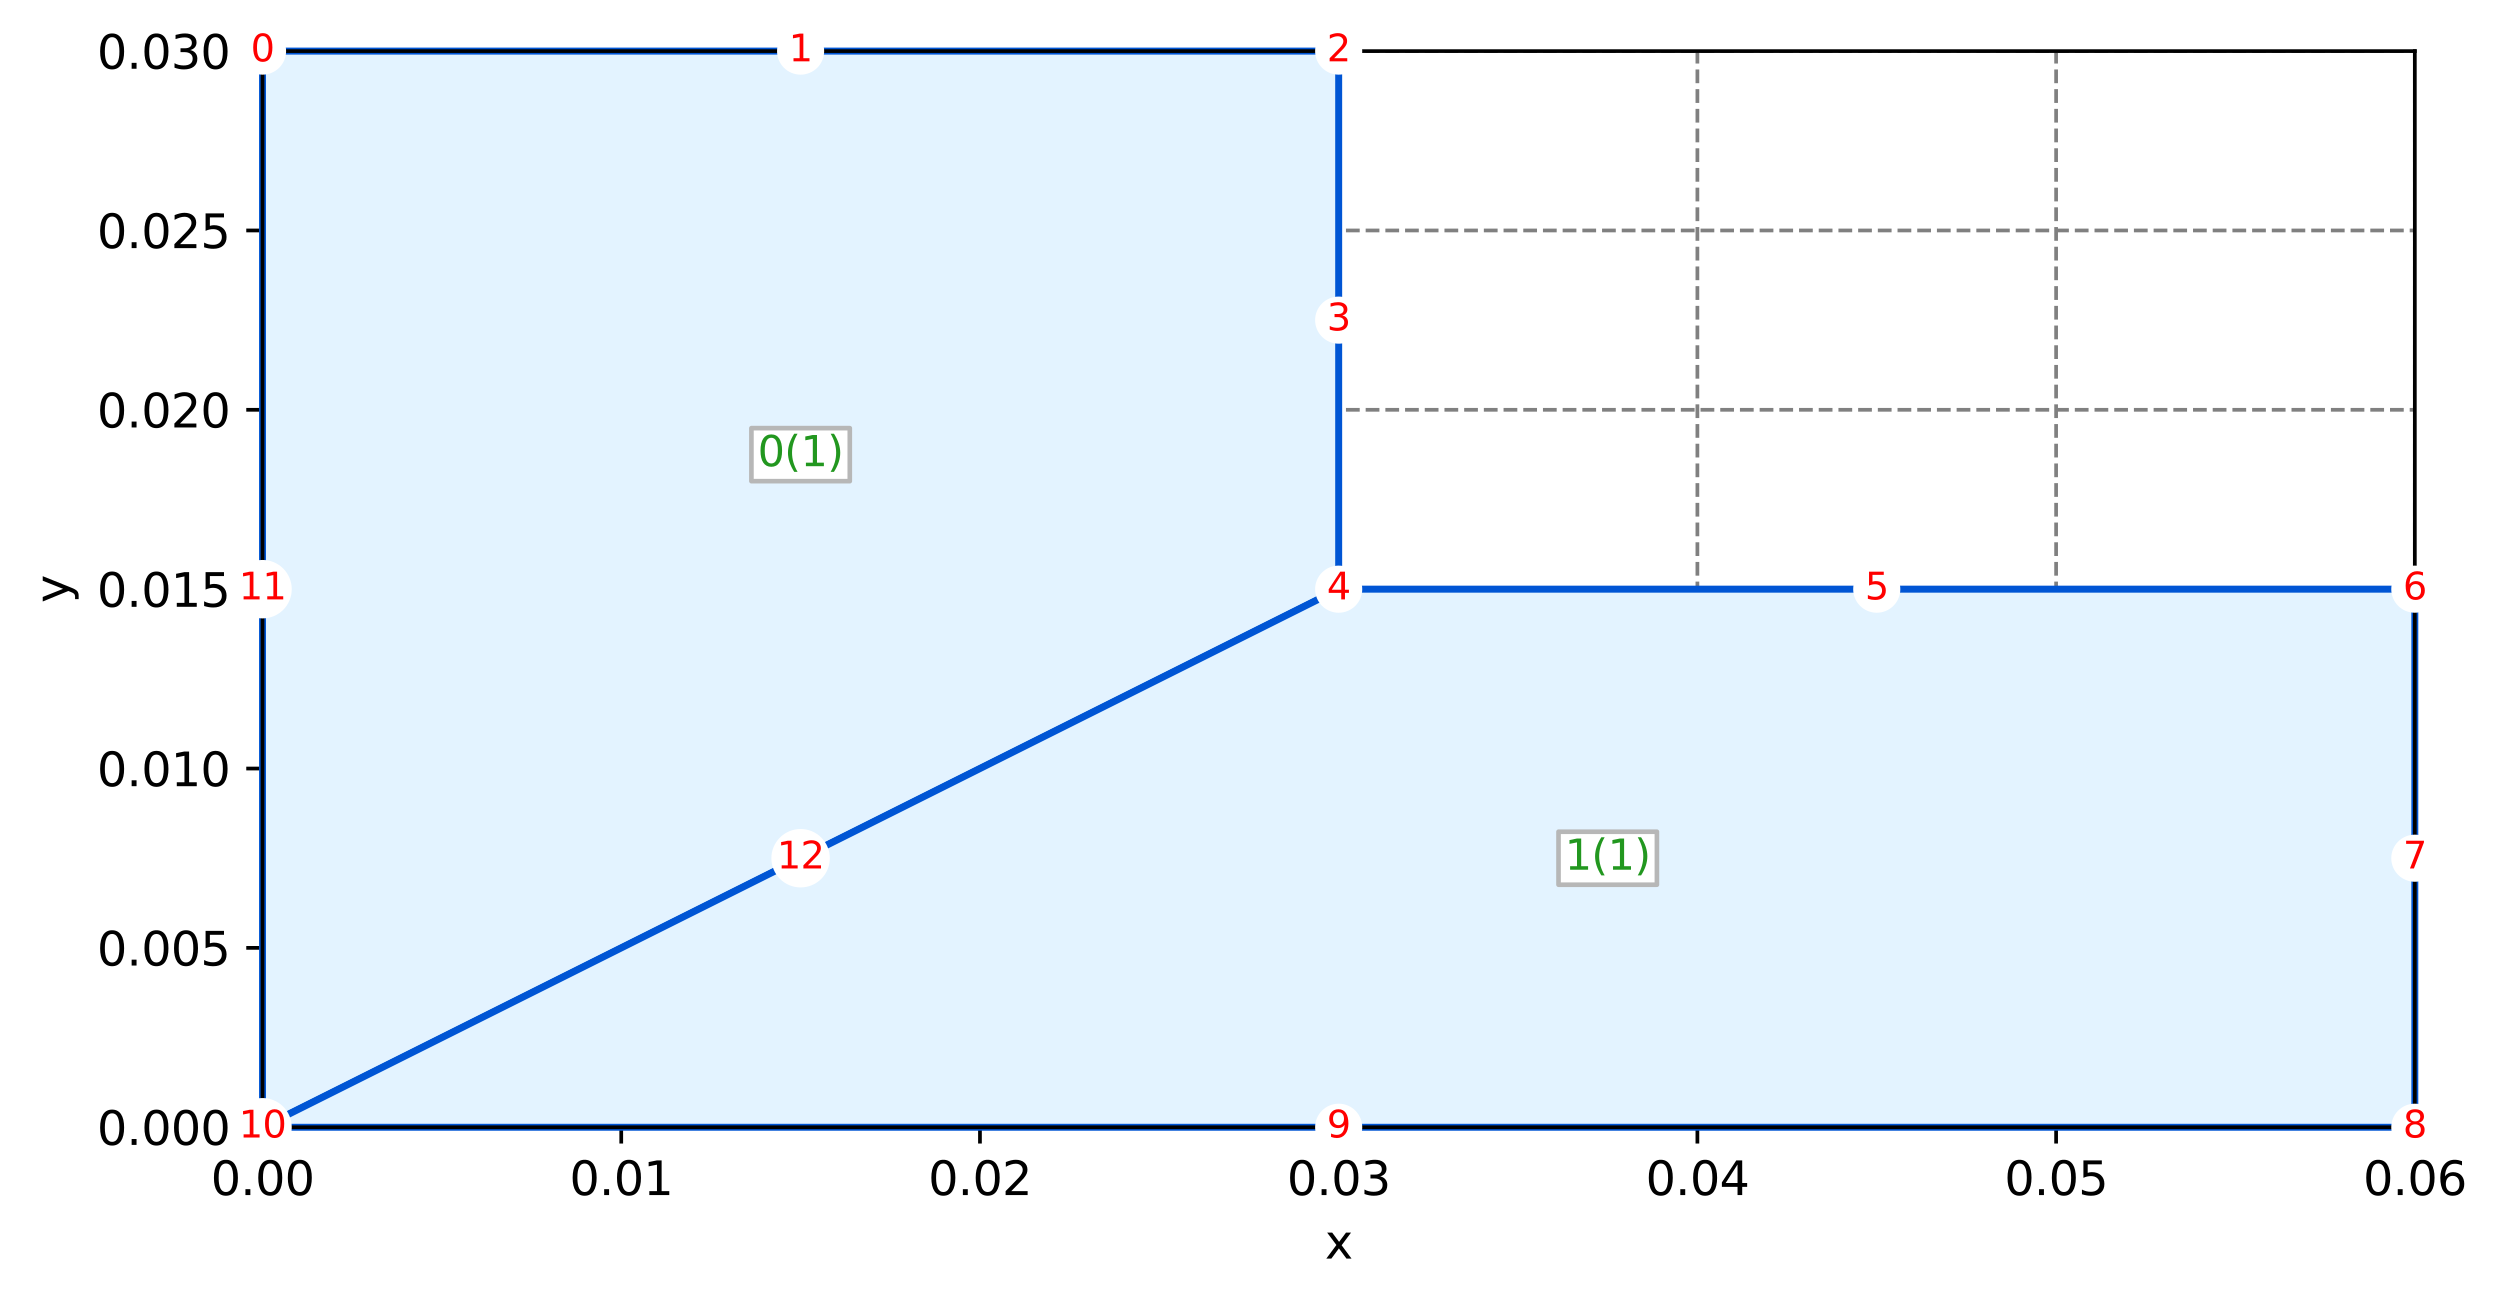 <?xml version="1.0" encoding="utf-8" standalone="no"?>
<!DOCTYPE svg PUBLIC "-//W3C//DTD SVG 1.1//EN"
  "http://www.w3.org/Graphics/SVG/1.1/DTD/svg11.dtd">
<svg xmlns:xlink="http://www.w3.org/1999/xlink" width="538.102pt" height="280.187pt" viewBox="0 0 538.102 280.187" xmlns="http://www.w3.org/2000/svg" version="1.1">
 <defs>
  <style type="text/css">*{stroke-linejoin: round; stroke-linecap: butt}</style>
 </defs>
 <g id="figure_1">
  <g id="patch_1">
   <path d="M 0 280.187 
L 538.102 280.187 
L 538.102 0 
L 0 0 
z
" style="fill: #ffffff"/>
  </g>
  <g id="axes_1">
   <g id="patch_2">
    <path d="M 56.506 242.631 
L 519.769 242.631 
L 519.769 10.999 
L 56.506 10.999 
z
" style="fill: #ffffff"/>
   </g>
   <g id="matplotlib.axis_1">
    <g id="xtick_1">
     <g id="line2d_1">
      <path d="M 56.506 242.631 
L 56.506 10.999 
" clip-path="url(#p96bed82a2e)" style="fill: none; stroke-dasharray: 2.96,1.28; stroke-dashoffset: 0; stroke: #808080; stroke-width: 0.8"/>
     </g>
     <g id="line2d_2">
      <defs>
       <path id="mf35b38ba28" d="M 0 0 
L 0 3.5 
" style="stroke: #000000; stroke-width: 0.8"/>
      </defs>
      <g>
       <use xlink:href="#mf35b38ba28" x="56.506" y="242.631" style="stroke: #000000; stroke-width: 0.8"/>
      </g>
     </g>
     <g id="text_1">
      <!-- 0.00 -->
      <g transform="translate(45.373 257.229)scale(0.1 -0.1)">
       <defs>
        <path id="DejaVuSans-30" d="M 2034 4250 
Q 1547 4250 1301 3770 
Q 1056 3291 1056 2328 
Q 1056 1369 1301 889 
Q 1547 409 2034 409 
Q 2525 409 2770 889 
Q 3016 1369 3016 2328 
Q 3016 3291 2770 3770 
Q 2525 4250 2034 4250 
z
M 2034 4750 
Q 2819 4750 3233 4129 
Q 3647 3509 3647 2328 
Q 3647 1150 3233 529 
Q 2819 -91 2034 -91 
Q 1250 -91 836 529 
Q 422 1150 422 2328 
Q 422 3509 836 4129 
Q 1250 4750 2034 4750 
z
" transform="scale(0.016)"/>
        <path id="DejaVuSans-2e" d="M 684 794 
L 1344 794 
L 1344 0 
L 684 0 
L 684 794 
z
" transform="scale(0.016)"/>
       </defs>
       <use xlink:href="#DejaVuSans-30"/>
       <use xlink:href="#DejaVuSans-2e" x="63.623"/>
       <use xlink:href="#DejaVuSans-30" x="95.41"/>
       <use xlink:href="#DejaVuSans-30" x="159.033"/>
      </g>
     </g>
    </g>
    <g id="xtick_2">
     <g id="line2d_3">
      <path d="M 133.717 242.631 
L 133.717 10.999 
" clip-path="url(#p96bed82a2e)" style="fill: none; stroke-dasharray: 2.96,1.28; stroke-dashoffset: 0; stroke: #808080; stroke-width: 0.8"/>
     </g>
     <g id="line2d_4">
      <g>
       <use xlink:href="#mf35b38ba28" x="133.717" y="242.631" style="stroke: #000000; stroke-width: 0.8"/>
      </g>
     </g>
     <g id="text_2">
      <!-- 0.01 -->
      <g transform="translate(122.584 257.229)scale(0.1 -0.1)">
       <defs>
        <path id="DejaVuSans-31" d="M 794 531 
L 1825 531 
L 1825 4091 
L 703 3866 
L 703 4441 
L 1819 4666 
L 2450 4666 
L 2450 531 
L 3481 531 
L 3481 0 
L 794 0 
L 794 531 
z
" transform="scale(0.016)"/>
       </defs>
       <use xlink:href="#DejaVuSans-30"/>
       <use xlink:href="#DejaVuSans-2e" x="63.623"/>
       <use xlink:href="#DejaVuSans-30" x="95.41"/>
       <use xlink:href="#DejaVuSans-31" x="159.033"/>
      </g>
     </g>
    </g>
    <g id="xtick_3">
     <g id="line2d_5">
      <path d="M 210.927 242.631 
L 210.927 10.999 
" clip-path="url(#p96bed82a2e)" style="fill: none; stroke-dasharray: 2.96,1.28; stroke-dashoffset: 0; stroke: #808080; stroke-width: 0.8"/>
     </g>
     <g id="line2d_6">
      <g>
       <use xlink:href="#mf35b38ba28" x="210.927" y="242.631" style="stroke: #000000; stroke-width: 0.8"/>
      </g>
     </g>
     <g id="text_3">
      <!-- 0.02 -->
      <g transform="translate(199.794 257.229)scale(0.1 -0.1)">
       <defs>
        <path id="DejaVuSans-32" d="M 1228 531 
L 3431 531 
L 3431 0 
L 469 0 
L 469 531 
Q 828 903 1448 1529 
Q 2069 2156 2228 2338 
Q 2531 2678 2651 2914 
Q 2772 3150 2772 3378 
Q 2772 3750 2511 3984 
Q 2250 4219 1831 4219 
Q 1534 4219 1204 4116 
Q 875 4013 500 3803 
L 500 4441 
Q 881 4594 1212 4672 
Q 1544 4750 1819 4750 
Q 2544 4750 2975 4387 
Q 3406 4025 3406 3419 
Q 3406 3131 3298 2873 
Q 3191 2616 2906 2266 
Q 2828 2175 2409 1742 
Q 1991 1309 1228 531 
z
" transform="scale(0.016)"/>
       </defs>
       <use xlink:href="#DejaVuSans-30"/>
       <use xlink:href="#DejaVuSans-2e" x="63.623"/>
       <use xlink:href="#DejaVuSans-30" x="95.41"/>
       <use xlink:href="#DejaVuSans-32" x="159.033"/>
      </g>
     </g>
    </g>
    <g id="xtick_4">
     <g id="line2d_7">
      <path d="M 288.138 242.631 
L 288.138 10.999 
" clip-path="url(#p96bed82a2e)" style="fill: none; stroke-dasharray: 2.96,1.28; stroke-dashoffset: 0; stroke: #808080; stroke-width: 0.8"/>
     </g>
     <g id="line2d_8">
      <g>
       <use xlink:href="#mf35b38ba28" x="288.138" y="242.631" style="stroke: #000000; stroke-width: 0.8"/>
      </g>
     </g>
     <g id="text_4">
      <!-- 0.03 -->
      <g transform="translate(277.005 257.229)scale(0.1 -0.1)">
       <defs>
        <path id="DejaVuSans-33" d="M 2597 2516 
Q 3050 2419 3304 2112 
Q 3559 1806 3559 1356 
Q 3559 666 3084 287 
Q 2609 -91 1734 -91 
Q 1441 -91 1130 -33 
Q 819 25 488 141 
L 488 750 
Q 750 597 1062 519 
Q 1375 441 1716 441 
Q 2309 441 2620 675 
Q 2931 909 2931 1356 
Q 2931 1769 2642 2001 
Q 2353 2234 1838 2234 
L 1294 2234 
L 1294 2753 
L 1863 2753 
Q 2328 2753 2575 2939 
Q 2822 3125 2822 3475 
Q 2822 3834 2567 4026 
Q 2313 4219 1838 4219 
Q 1578 4219 1281 4162 
Q 984 4106 628 3988 
L 628 4550 
Q 988 4650 1302 4700 
Q 1616 4750 1894 4750 
Q 2613 4750 3031 4423 
Q 3450 4097 3450 3541 
Q 3450 3153 3228 2886 
Q 3006 2619 2597 2516 
z
" transform="scale(0.016)"/>
       </defs>
       <use xlink:href="#DejaVuSans-30"/>
       <use xlink:href="#DejaVuSans-2e" x="63.623"/>
       <use xlink:href="#DejaVuSans-30" x="95.41"/>
       <use xlink:href="#DejaVuSans-33" x="159.033"/>
      </g>
     </g>
    </g>
    <g id="xtick_5">
     <g id="line2d_9">
      <path d="M 365.348 242.631 
L 365.348 10.999 
" clip-path="url(#p96bed82a2e)" style="fill: none; stroke-dasharray: 2.96,1.28; stroke-dashoffset: 0; stroke: #808080; stroke-width: 0.8"/>
     </g>
     <g id="line2d_10">
      <g>
       <use xlink:href="#mf35b38ba28" x="365.348" y="242.631" style="stroke: #000000; stroke-width: 0.8"/>
      </g>
     </g>
     <g id="text_5">
      <!-- 0.04 -->
      <g transform="translate(354.215 257.229)scale(0.1 -0.1)">
       <defs>
        <path id="DejaVuSans-34" d="M 2419 4116 
L 825 1625 
L 2419 1625 
L 2419 4116 
z
M 2253 4666 
L 3047 4666 
L 3047 1625 
L 3713 1625 
L 3713 1100 
L 3047 1100 
L 3047 0 
L 2419 0 
L 2419 1100 
L 313 1100 
L 313 1709 
L 2253 4666 
z
" transform="scale(0.016)"/>
       </defs>
       <use xlink:href="#DejaVuSans-30"/>
       <use xlink:href="#DejaVuSans-2e" x="63.623"/>
       <use xlink:href="#DejaVuSans-30" x="95.41"/>
       <use xlink:href="#DejaVuSans-34" x="159.033"/>
      </g>
     </g>
    </g>
    <g id="xtick_6">
     <g id="line2d_11">
      <path d="M 442.559 242.631 
L 442.559 10.999 
" clip-path="url(#p96bed82a2e)" style="fill: none; stroke-dasharray: 2.96,1.28; stroke-dashoffset: 0; stroke: #808080; stroke-width: 0.8"/>
     </g>
     <g id="line2d_12">
      <g>
       <use xlink:href="#mf35b38ba28" x="442.559" y="242.631" style="stroke: #000000; stroke-width: 0.8"/>
      </g>
     </g>
     <g id="text_6">
      <!-- 0.05 -->
      <g transform="translate(431.426 257.229)scale(0.1 -0.1)">
       <defs>
        <path id="DejaVuSans-35" d="M 691 4666 
L 3169 4666 
L 3169 4134 
L 1269 4134 
L 1269 2991 
Q 1406 3038 1543 3061 
Q 1681 3084 1819 3084 
Q 2600 3084 3056 2656 
Q 3513 2228 3513 1497 
Q 3513 744 3044 326 
Q 2575 -91 1722 -91 
Q 1428 -91 1123 -41 
Q 819 9 494 109 
L 494 744 
Q 775 591 1075 516 
Q 1375 441 1709 441 
Q 2250 441 2565 725 
Q 2881 1009 2881 1497 
Q 2881 1984 2565 2268 
Q 2250 2553 1709 2553 
Q 1456 2553 1204 2497 
Q 953 2441 691 2322 
L 691 4666 
z
" transform="scale(0.016)"/>
       </defs>
       <use xlink:href="#DejaVuSans-30"/>
       <use xlink:href="#DejaVuSans-2e" x="63.623"/>
       <use xlink:href="#DejaVuSans-30" x="95.41"/>
       <use xlink:href="#DejaVuSans-35" x="159.033"/>
      </g>
     </g>
    </g>
    <g id="xtick_7">
     <g id="line2d_13">
      <path d="M 519.769 242.631 
L 519.769 10.999 
" clip-path="url(#p96bed82a2e)" style="fill: none; stroke-dasharray: 2.96,1.28; stroke-dashoffset: 0; stroke: #808080; stroke-width: 0.8"/>
     </g>
     <g id="line2d_14">
      <g>
       <use xlink:href="#mf35b38ba28" x="519.769" y="242.631" style="stroke: #000000; stroke-width: 0.8"/>
      </g>
     </g>
     <g id="text_7">
      <!-- 0.06 -->
      <g transform="translate(508.636 257.229)scale(0.1 -0.1)">
       <defs>
        <path id="DejaVuSans-36" d="M 2113 2584 
Q 1688 2584 1439 2293 
Q 1191 2003 1191 1497 
Q 1191 994 1439 701 
Q 1688 409 2113 409 
Q 2538 409 2786 701 
Q 3034 994 3034 1497 
Q 3034 2003 2786 2293 
Q 2538 2584 2113 2584 
z
M 3366 4563 
L 3366 3988 
Q 3128 4100 2886 4159 
Q 2644 4219 2406 4219 
Q 1781 4219 1451 3797 
Q 1122 3375 1075 2522 
Q 1259 2794 1537 2939 
Q 1816 3084 2150 3084 
Q 2853 3084 3261 2657 
Q 3669 2231 3669 1497 
Q 3669 778 3244 343 
Q 2819 -91 2113 -91 
Q 1303 -91 875 529 
Q 447 1150 447 2328 
Q 447 3434 972 4092 
Q 1497 4750 2381 4750 
Q 2619 4750 2861 4703 
Q 3103 4656 3366 4563 
z
" transform="scale(0.016)"/>
       </defs>
       <use xlink:href="#DejaVuSans-30"/>
       <use xlink:href="#DejaVuSans-2e" x="63.623"/>
       <use xlink:href="#DejaVuSans-30" x="95.41"/>
       <use xlink:href="#DejaVuSans-36" x="159.033"/>
      </g>
     </g>
    </g>
    <g id="text_8">
     <!-- x -->
     <g transform="translate(285.178 270.907)scale(0.1 -0.1)">
      <defs>
       <path id="DejaVuSans-78" d="M 3513 3500 
L 2247 1797 
L 3578 0 
L 2900 0 
L 1881 1375 
L 863 0 
L 184 0 
L 1544 1831 
L 300 3500 
L 978 3500 
L 1906 2253 
L 2834 3500 
L 3513 3500 
z
" transform="scale(0.016)"/>
      </defs>
      <use xlink:href="#DejaVuSans-78"/>
     </g>
    </g>
   </g>
   <g id="matplotlib.axis_2">
    <g id="ytick_1">
     <g id="line2d_15">
      <path d="M 56.506 242.631 
L 519.769 242.631 
" clip-path="url(#p96bed82a2e)" style="fill: none; stroke-dasharray: 2.96,1.28; stroke-dashoffset: 0; stroke: #808080; stroke-width: 0.8"/>
     </g>
     <g id="line2d_16">
      <defs>
       <path id="m95d4645863" d="M 0 0 
L -3.5 0 
" style="stroke: #000000; stroke-width: 0.8"/>
      </defs>
      <g>
       <use xlink:href="#m95d4645863" x="56.506" y="242.631" style="stroke: #000000; stroke-width: 0.8"/>
      </g>
     </g>
     <g id="text_9">
      <!-- 0.000 -->
      <g transform="translate(20.878 246.43)scale(0.1 -0.1)">
       <use xlink:href="#DejaVuSans-30"/>
       <use xlink:href="#DejaVuSans-2e" x="63.623"/>
       <use xlink:href="#DejaVuSans-30" x="95.41"/>
       <use xlink:href="#DejaVuSans-30" x="159.033"/>
       <use xlink:href="#DejaVuSans-30" x="222.656"/>
      </g>
     </g>
    </g>
    <g id="ytick_2">
     <g id="line2d_17">
      <path d="M 56.506 204.025 
L 519.769 204.025 
" clip-path="url(#p96bed82a2e)" style="fill: none; stroke-dasharray: 2.96,1.28; stroke-dashoffset: 0; stroke: #808080; stroke-width: 0.8"/>
     </g>
     <g id="line2d_18">
      <g>
       <use xlink:href="#m95d4645863" x="56.506" y="204.025" style="stroke: #000000; stroke-width: 0.8"/>
      </g>
     </g>
     <g id="text_10">
      <!-- 0.005 -->
      <g transform="translate(20.878 207.825)scale(0.1 -0.1)">
       <use xlink:href="#DejaVuSans-30"/>
       <use xlink:href="#DejaVuSans-2e" x="63.623"/>
       <use xlink:href="#DejaVuSans-30" x="95.41"/>
       <use xlink:href="#DejaVuSans-30" x="159.033"/>
       <use xlink:href="#DejaVuSans-35" x="222.656"/>
      </g>
     </g>
    </g>
    <g id="ytick_3">
     <g id="line2d_19">
      <path d="M 56.506 165.42 
L 519.769 165.42 
" clip-path="url(#p96bed82a2e)" style="fill: none; stroke-dasharray: 2.96,1.28; stroke-dashoffset: 0; stroke: #808080; stroke-width: 0.8"/>
     </g>
     <g id="line2d_20">
      <g>
       <use xlink:href="#m95d4645863" x="56.506" y="165.42" style="stroke: #000000; stroke-width: 0.8"/>
      </g>
     </g>
     <g id="text_11">
      <!-- 0.010 -->
      <g transform="translate(20.878 169.219)scale(0.1 -0.1)">
       <use xlink:href="#DejaVuSans-30"/>
       <use xlink:href="#DejaVuSans-2e" x="63.623"/>
       <use xlink:href="#DejaVuSans-30" x="95.41"/>
       <use xlink:href="#DejaVuSans-31" x="159.033"/>
       <use xlink:href="#DejaVuSans-30" x="222.656"/>
      </g>
     </g>
    </g>
    <g id="ytick_4">
     <g id="line2d_21">
      <path d="M 56.506 126.815 
L 519.769 126.815 
" clip-path="url(#p96bed82a2e)" style="fill: none; stroke-dasharray: 2.96,1.28; stroke-dashoffset: 0; stroke: #808080; stroke-width: 0.8"/>
     </g>
     <g id="line2d_22">
      <g>
       <use xlink:href="#m95d4645863" x="56.506" y="126.815" style="stroke: #000000; stroke-width: 0.8"/>
      </g>
     </g>
     <g id="text_12">
      <!-- 0.015 -->
      <g transform="translate(20.878 130.614)scale(0.1 -0.1)">
       <use xlink:href="#DejaVuSans-30"/>
       <use xlink:href="#DejaVuSans-2e" x="63.623"/>
       <use xlink:href="#DejaVuSans-30" x="95.41"/>
       <use xlink:href="#DejaVuSans-31" x="159.033"/>
       <use xlink:href="#DejaVuSans-35" x="222.656"/>
      </g>
     </g>
    </g>
    <g id="ytick_5">
     <g id="line2d_23">
      <path d="M 56.506 88.21 
L 519.769 88.21 
" clip-path="url(#p96bed82a2e)" style="fill: none; stroke-dasharray: 2.96,1.28; stroke-dashoffset: 0; stroke: #808080; stroke-width: 0.8"/>
     </g>
     <g id="line2d_24">
      <g>
       <use xlink:href="#m95d4645863" x="56.506" y="88.21" style="stroke: #000000; stroke-width: 0.8"/>
      </g>
     </g>
     <g id="text_13">
      <!-- 0.020 -->
      <g transform="translate(20.878 92.009)scale(0.1 -0.1)">
       <use xlink:href="#DejaVuSans-30"/>
       <use xlink:href="#DejaVuSans-2e" x="63.623"/>
       <use xlink:href="#DejaVuSans-30" x="95.41"/>
       <use xlink:href="#DejaVuSans-32" x="159.033"/>
       <use xlink:href="#DejaVuSans-30" x="222.656"/>
      </g>
     </g>
    </g>
    <g id="ytick_6">
     <g id="line2d_25">
      <path d="M 56.506 49.604 
L 519.769 49.604 
" clip-path="url(#p96bed82a2e)" style="fill: none; stroke-dasharray: 2.96,1.28; stroke-dashoffset: 0; stroke: #808080; stroke-width: 0.8"/>
     </g>
     <g id="line2d_26">
      <g>
       <use xlink:href="#m95d4645863" x="56.506" y="49.604" style="stroke: #000000; stroke-width: 0.8"/>
      </g>
     </g>
     <g id="text_14">
      <!-- 0.025 -->
      <g transform="translate(20.878 53.404)scale(0.1 -0.1)">
       <use xlink:href="#DejaVuSans-30"/>
       <use xlink:href="#DejaVuSans-2e" x="63.623"/>
       <use xlink:href="#DejaVuSans-30" x="95.41"/>
       <use xlink:href="#DejaVuSans-32" x="159.033"/>
       <use xlink:href="#DejaVuSans-35" x="222.656"/>
      </g>
     </g>
    </g>
    <g id="ytick_7">
     <g id="line2d_27">
      <path d="M 56.506 10.999 
L 519.769 10.999 
" clip-path="url(#p96bed82a2e)" style="fill: none; stroke-dasharray: 2.96,1.28; stroke-dashoffset: 0; stroke: #808080; stroke-width: 0.8"/>
     </g>
     <g id="line2d_28">
      <g>
       <use xlink:href="#m95d4645863" x="56.506" y="10.999" style="stroke: #000000; stroke-width: 0.8"/>
      </g>
     </g>
     <g id="text_15">
      <!-- 0.030 -->
      <g transform="translate(20.878 14.798)scale(0.1 -0.1)">
       <use xlink:href="#DejaVuSans-30"/>
       <use xlink:href="#DejaVuSans-2e" x="63.623"/>
       <use xlink:href="#DejaVuSans-30" x="95.41"/>
       <use xlink:href="#DejaVuSans-33" x="159.033"/>
       <use xlink:href="#DejaVuSans-30" x="222.656"/>
      </g>
     </g>
    </g>
    <g id="text_16">
     <!-- y -->
     <g transform="translate(14.798 129.774)rotate(-90)scale(0.1 -0.1)">
      <defs>
       <path id="DejaVuSans-79" d="M 2059 -325 
Q 1816 -950 1584 -1140 
Q 1353 -1331 966 -1331 
L 506 -1331 
L 506 -850 
L 844 -850 
Q 1081 -850 1212 -737 
Q 1344 -625 1503 -206 
L 1606 56 
L 191 3500 
L 800 3500 
L 1894 763 
L 2988 3500 
L 3597 3500 
L 2059 -325 
z
" transform="scale(0.016)"/>
      </defs>
      <use xlink:href="#DejaVuSans-79"/>
     </g>
    </g>
   </g>
   <g id="patch_3">
    <path d="M 56.506 242.631 
Q 172.322 184.723 288.138 126.815 
Q 288.138 68.907 288.138 10.999 
Q 172.322 10.999 56.506 10.999 
Q 56.506 126.815 56.506 242.631 
" style="fill: #e3f3ff; stroke: #0055d4; stroke-width: 1.5; stroke-linejoin: miter"/>
   </g>
   <g id="patch_4">
    <path d="M 56.506 242.631 
Q 288.138 242.631 519.769 242.631 
Q 519.769 184.723 519.769 126.815 
Q 403.953 126.815 288.138 126.815 
Q 172.322 184.723 56.506 242.631 
" style="fill: #e3f3ff; stroke: #0055d4; stroke-width: 1.5; stroke-linejoin: miter"/>
   </g>
   <g id="patch_5">
    <path d="M 56.506 242.631 
L 56.506 10.999 
" style="fill: none; stroke: #000000; stroke-width: 0.8; stroke-linejoin: miter; stroke-linecap: square"/>
   </g>
   <g id="patch_6">
    <path d="M 519.769 242.631 
L 519.769 10.999 
" style="fill: none; stroke: #000000; stroke-width: 0.8; stroke-linejoin: miter; stroke-linecap: square"/>
   </g>
   <g id="patch_7">
    <path d="M 56.506 242.631 
L 519.769 242.631 
" style="fill: none; stroke: #000000; stroke-width: 0.8; stroke-linejoin: miter; stroke-linecap: square"/>
   </g>
   <g id="patch_8">
    <path d="M 56.506 10.999 
L 519.769 10.999 
" style="fill: none; stroke: #000000; stroke-width: 0.8; stroke-linejoin: miter; stroke-linecap: square"/>
   </g>
   <g id="text_17">
    <g id="patch_9">
     <path d="M 161.734 103.566 
L 182.91 103.566 
L 182.91 92.156 
L 161.734 92.156 
z
" style="fill: #ffffff; stroke: #b7b7b7; stroke-linejoin: miter"/>
    </g>
    <!-- 0(1) -->
    <g style="fill: #22971f" transform="translate(163.084 100.344)scale(0.09 -0.09)">
     <defs>
      <path id="DejaVuSans-28" d="M 1984 4856 
Q 1566 4138 1362 3434 
Q 1159 2731 1159 2009 
Q 1159 1288 1364 580 
Q 1569 -128 1984 -844 
L 1484 -844 
Q 1016 -109 783 600 
Q 550 1309 550 2009 
Q 550 2706 781 3412 
Q 1013 4119 1484 4856 
L 1984 4856 
z
" transform="scale(0.016)"/>
      <path id="DejaVuSans-29" d="M 513 4856 
L 1013 4856 
Q 1481 4119 1714 3412 
Q 1947 2706 1947 2009 
Q 1947 1309 1714 600 
Q 1481 -109 1013 -844 
L 513 -844 
Q 928 -128 1133 580 
Q 1338 1288 1338 2009 
Q 1338 2731 1133 3434 
Q 928 4138 513 4856 
z
" transform="scale(0.016)"/>
     </defs>
     <use xlink:href="#DejaVuSans-30"/>
     <use xlink:href="#DejaVuSans-28" x="63.623"/>
     <use xlink:href="#DejaVuSans-31" x="102.637"/>
     <use xlink:href="#DejaVuSans-29" x="166.26"/>
    </g>
   </g>
   <g id="text_18">
    <g id="patch_10">
     <path d="M 335.458 190.428 
L 356.633 190.428 
L 356.633 179.018 
L 335.458 179.018 
z
" style="fill: #ffffff; stroke: #b7b7b7; stroke-linejoin: miter"/>
    </g>
    <!-- 1(1) -->
    <g style="fill: #22971f" transform="translate(336.808 187.206)scale(0.09 -0.09)">
     <use xlink:href="#DejaVuSans-31"/>
     <use xlink:href="#DejaVuSans-28" x="63.623"/>
     <use xlink:href="#DejaVuSans-31" x="102.637"/>
     <use xlink:href="#DejaVuSans-29" x="166.26"/>
    </g>
   </g>
   <g id="text_19">
    <g id="patch_11">
     <path d="M 56.506 16.07 
C 57.851 16.07 59.141 15.536 60.092 14.585 
C 61.043 13.634 61.578 12.344 61.578 10.999 
C 61.578 9.654 61.043 8.364 60.092 7.413 
C 59.141 6.462 57.851 5.928 56.506 5.928 
C 55.161 5.928 53.871 6.462 52.92 7.413 
C 51.969 8.364 51.435 9.654 51.435 10.999 
C 51.435 12.344 51.969 13.634 52.92 14.585 
C 53.871 15.536 55.161 16.07 56.506 16.07 
z
" style="fill: #ffffff"/>
    </g>
    <!-- 0 -->
    <g style="fill: #ff0000" transform="translate(53.961 13.207)scale(0.08 -0.08)">
     <use xlink:href="#DejaVuSans-30"/>
    </g>
   </g>
   <g id="text_20">
    <g id="patch_12">
     <path d="M 172.322 16.07 
C 173.667 16.07 174.957 15.536 175.908 14.585 
C 176.859 13.634 177.393 12.344 177.393 10.999 
C 177.393 9.654 176.859 8.364 175.908 7.413 
C 174.957 6.462 173.667 5.928 172.322 5.928 
C 170.977 5.928 169.687 6.462 168.736 7.413 
C 167.785 8.364 167.251 9.654 167.251 10.999 
C 167.251 12.344 167.785 13.634 168.736 14.585 
C 169.687 15.536 170.977 16.07 172.322 16.07 
z
" style="fill: #ffffff"/>
    </g>
    <!-- 1 -->
    <g style="fill: #ff0000" transform="translate(169.777 13.207)scale(0.08 -0.08)">
     <use xlink:href="#DejaVuSans-31"/>
    </g>
   </g>
   <g id="text_21">
    <g id="patch_13">
     <path d="M 288.138 16.07 
C 289.483 16.07 290.773 15.536 291.724 14.585 
C 292.675 13.634 293.209 12.344 293.209 10.999 
C 293.209 9.654 292.675 8.364 291.724 7.413 
C 290.773 6.462 289.483 5.928 288.138 5.928 
C 286.793 5.928 285.503 6.462 284.552 7.413 
C 283.601 8.364 283.066 9.654 283.066 10.999 
C 283.066 12.344 283.601 13.634 284.552 14.585 
C 285.503 15.536 286.793 16.07 288.138 16.07 
z
" style="fill: #ffffff"/>
    </g>
    <!-- 2 -->
    <g style="fill: #ff0000" transform="translate(285.593 13.207)scale(0.08 -0.08)">
     <use xlink:href="#DejaVuSans-32"/>
    </g>
   </g>
   <g id="text_22">
    <g id="patch_14">
     <path d="M 288.138 73.978 
C 289.483 73.978 290.773 73.444 291.724 72.493 
C 292.675 71.542 293.209 70.252 293.209 68.907 
C 293.209 67.562 292.675 66.272 291.724 65.321 
C 290.773 64.37 289.483 63.836 288.138 63.836 
C 286.793 63.836 285.503 64.37 284.552 65.321 
C 283.601 66.272 283.066 67.562 283.066 68.907 
C 283.066 70.252 283.601 71.542 284.552 72.493 
C 285.503 73.444 286.793 73.978 288.138 73.978 
z
" style="fill: #ffffff"/>
    </g>
    <!-- 3 -->
    <g style="fill: #ff0000" transform="translate(285.593 71.115)scale(0.08 -0.08)">
     <use xlink:href="#DejaVuSans-33"/>
    </g>
   </g>
   <g id="text_23">
    <g id="patch_15">
     <path d="M 288.138 131.886 
C 289.483 131.886 290.773 131.352 291.724 130.401 
C 292.675 129.45 293.209 128.16 293.209 126.815 
C 293.209 125.47 292.675 124.18 291.724 123.229 
C 290.773 122.278 289.483 121.744 288.138 121.744 
C 286.793 121.744 285.503 122.278 284.552 123.229 
C 283.601 124.18 283.066 125.47 283.066 126.815 
C 283.066 128.16 283.601 129.45 284.552 130.401 
C 285.503 131.352 286.793 131.886 288.138 131.886 
z
" style="fill: #ffffff"/>
    </g>
    <!-- 4 -->
    <g style="fill: #ff0000" transform="translate(285.593 129.022)scale(0.08 -0.08)">
     <use xlink:href="#DejaVuSans-34"/>
    </g>
   </g>
   <g id="text_24">
    <g id="patch_16">
     <path d="M 403.953 131.886 
C 405.298 131.886 406.588 131.352 407.539 130.401 
C 408.49 129.45 409.025 128.16 409.025 126.815 
C 409.025 125.47 408.49 124.18 407.539 123.229 
C 406.588 122.278 405.298 121.744 403.953 121.744 
C 402.608 121.744 401.318 122.278 400.367 123.229 
C 399.416 124.18 398.882 125.47 398.882 126.815 
C 398.882 128.16 399.416 129.45 400.367 130.401 
C 401.318 131.352 402.608 131.886 403.953 131.886 
z
" style="fill: #ffffff"/>
    </g>
    <!-- 5 -->
    <g style="fill: #ff0000" transform="translate(401.408 129.022)scale(0.08 -0.08)">
     <use xlink:href="#DejaVuSans-35"/>
    </g>
   </g>
   <g id="text_25">
    <g id="patch_17">
     <path d="M 519.769 131.886 
C 521.114 131.886 522.404 131.352 523.355 130.401 
C 524.306 129.45 524.84 128.16 524.84 126.815 
C 524.84 125.47 524.306 124.18 523.355 123.229 
C 522.404 122.278 521.114 121.744 519.769 121.744 
C 518.424 121.744 517.134 122.278 516.183 123.229 
C 515.232 124.18 514.698 125.47 514.698 126.815 
C 514.698 128.16 515.232 129.45 516.183 130.401 
C 517.134 131.352 518.424 131.886 519.769 131.886 
z
" style="fill: #ffffff"/>
    </g>
    <!-- 6 -->
    <g style="fill: #ff0000" transform="translate(517.224 129.022)scale(0.08 -0.08)">
     <use xlink:href="#DejaVuSans-36"/>
    </g>
   </g>
   <g id="text_26">
    <g id="patch_18">
     <path d="M 519.769 189.794 
C 521.114 189.794 522.404 189.26 523.355 188.309 
C 524.306 187.358 524.84 186.068 524.84 184.723 
C 524.84 183.378 524.306 182.088 523.355 181.137 
C 522.404 180.186 521.114 179.652 519.769 179.652 
C 518.424 179.652 517.134 180.186 516.183 181.137 
C 515.232 182.088 514.698 183.378 514.698 184.723 
C 514.698 186.068 515.232 187.358 516.183 188.309 
C 517.134 189.26 518.424 189.794 519.769 189.794 
z
" style="fill: #ffffff"/>
    </g>
    <!-- 7 -->
    <g style="fill: #ff0000" transform="translate(517.224 186.93)scale(0.08 -0.08)">
     <defs>
      <path id="DejaVuSans-37" d="M 525 4666 
L 3525 4666 
L 3525 4397 
L 1831 0 
L 1172 0 
L 2766 4134 
L 525 4134 
L 525 4666 
z
" transform="scale(0.016)"/>
     </defs>
     <use xlink:href="#DejaVuSans-37"/>
    </g>
   </g>
   <g id="text_27">
    <g id="patch_19">
     <path d="M 519.769 247.702 
C 521.114 247.702 522.404 247.168 523.355 246.217 
C 524.306 245.266 524.84 243.976 524.84 242.631 
C 524.84 241.286 524.306 239.996 523.355 239.045 
C 522.404 238.094 521.114 237.559 519.769 237.559 
C 518.424 237.559 517.134 238.094 516.183 239.045 
C 515.232 239.996 514.698 241.286 514.698 242.631 
C 514.698 243.976 515.232 245.266 516.183 246.217 
C 517.134 247.168 518.424 247.702 519.769 247.702 
z
" style="fill: #ffffff"/>
    </g>
    <!-- 8 -->
    <g style="fill: #ff0000" transform="translate(517.224 244.838)scale(0.08 -0.08)">
     <defs>
      <path id="DejaVuSans-38" d="M 2034 2216 
Q 1584 2216 1326 1975 
Q 1069 1734 1069 1313 
Q 1069 891 1326 650 
Q 1584 409 2034 409 
Q 2484 409 2743 651 
Q 3003 894 3003 1313 
Q 3003 1734 2745 1975 
Q 2488 2216 2034 2216 
z
M 1403 2484 
Q 997 2584 770 2862 
Q 544 3141 544 3541 
Q 544 4100 942 4425 
Q 1341 4750 2034 4750 
Q 2731 4750 3128 4425 
Q 3525 4100 3525 3541 
Q 3525 3141 3298 2862 
Q 3072 2584 2669 2484 
Q 3125 2378 3379 2068 
Q 3634 1759 3634 1313 
Q 3634 634 3220 271 
Q 2806 -91 2034 -91 
Q 1263 -91 848 271 
Q 434 634 434 1313 
Q 434 1759 690 2068 
Q 947 2378 1403 2484 
z
M 1172 3481 
Q 1172 3119 1398 2916 
Q 1625 2713 2034 2713 
Q 2441 2713 2670 2916 
Q 2900 3119 2900 3481 
Q 2900 3844 2670 4047 
Q 2441 4250 2034 4250 
Q 1625 4250 1398 4047 
Q 1172 3844 1172 3481 
z
" transform="scale(0.016)"/>
     </defs>
     <use xlink:href="#DejaVuSans-38"/>
    </g>
   </g>
   <g id="text_28">
    <g id="patch_20">
     <path d="M 288.138 247.702 
C 289.483 247.702 290.773 247.168 291.724 246.217 
C 292.675 245.266 293.209 243.976 293.209 242.631 
C 293.209 241.286 292.675 239.996 291.724 239.045 
C 290.773 238.094 289.483 237.559 288.138 237.559 
C 286.793 237.559 285.503 238.094 284.552 239.045 
C 283.601 239.996 283.066 241.286 283.066 242.631 
C 283.066 243.976 283.601 245.266 284.552 246.217 
C 285.503 247.168 286.793 247.702 288.138 247.702 
z
" style="fill: #ffffff"/>
    </g>
    <!-- 9 -->
    <g style="fill: #ff0000" transform="translate(285.593 244.838)scale(0.08 -0.08)">
     <defs>
      <path id="DejaVuSans-39" d="M 703 97 
L 703 672 
Q 941 559 1184 500 
Q 1428 441 1663 441 
Q 2288 441 2617 861 
Q 2947 1281 2994 2138 
Q 2813 1869 2534 1725 
Q 2256 1581 1919 1581 
Q 1219 1581 811 2004 
Q 403 2428 403 3163 
Q 403 3881 828 4315 
Q 1253 4750 1959 4750 
Q 2769 4750 3195 4129 
Q 3622 3509 3622 2328 
Q 3622 1225 3098 567 
Q 2575 -91 1691 -91 
Q 1453 -91 1209 -44 
Q 966 3 703 97 
z
M 1959 2075 
Q 2384 2075 2632 2365 
Q 2881 2656 2881 3163 
Q 2881 3666 2632 3958 
Q 2384 4250 1959 4250 
Q 1534 4250 1286 3958 
Q 1038 3666 1038 3163 
Q 1038 2656 1286 2365 
Q 1534 2075 1959 2075 
z
" transform="scale(0.016)"/>
     </defs>
     <use xlink:href="#DejaVuSans-39"/>
    </g>
   </g>
   <g id="text_29">
    <g id="patch_21">
     <path d="M 56.506 248.921 
C 58.174 248.921 59.774 248.258 60.954 247.078 
C 62.133 245.899 62.796 244.299 62.796 242.631 
C 62.796 240.962 62.133 239.362 60.954 238.183 
C 59.774 237.003 58.174 236.341 56.506 236.341 
C 54.838 236.341 53.238 237.003 52.059 238.183 
C 50.879 239.362 50.216 240.962 50.216 242.631 
C 50.216 244.299 50.879 245.899 52.059 247.078 
C 53.238 248.258 54.838 248.921 56.506 248.921 
z
" style="fill: #ffffff"/>
    </g>
    <!-- 10 -->
    <g style="fill: #ff0000" transform="translate(51.416 244.838)scale(0.08 -0.08)">
     <use xlink:href="#DejaVuSans-31"/>
     <use xlink:href="#DejaVuSans-30" x="63.623"/>
    </g>
   </g>
   <g id="text_30">
    <g id="patch_22">
     <path d="M 56.506 133.105 
C 58.174 133.105 59.774 132.442 60.954 131.263 
C 62.133 130.083 62.796 128.483 62.796 126.815 
C 62.796 125.147 62.133 123.547 60.954 122.367 
C 59.774 121.188 58.174 120.525 56.506 120.525 
C 54.838 120.525 53.238 121.188 52.059 122.367 
C 50.879 123.547 50.216 125.147 50.216 126.815 
C 50.216 128.483 50.879 130.083 52.059 131.263 
C 53.238 132.442 54.838 133.105 56.506 133.105 
z
" style="fill: #ffffff"/>
    </g>
    <!-- 11 -->
    <g style="fill: #ff0000" transform="translate(51.416 129.022)scale(0.08 -0.08)">
     <use xlink:href="#DejaVuSans-31"/>
     <use xlink:href="#DejaVuSans-31" x="63.623"/>
    </g>
   </g>
   <g id="text_31">
    <g id="patch_23">
     <path d="M 172.322 191.013 
C 173.99 191.013 175.59 190.35 176.77 189.17 
C 177.949 187.991 178.612 186.391 178.612 184.723 
C 178.612 183.055 177.949 181.455 176.77 180.275 
C 175.59 179.096 173.99 178.433 172.322 178.433 
C 170.654 178.433 169.054 179.096 167.874 180.275 
C 166.695 181.455 166.032 183.055 166.032 184.723 
C 166.032 186.391 166.695 187.991 167.874 189.17 
C 169.054 190.35 170.654 191.013 172.322 191.013 
z
" style="fill: #ffffff"/>
    </g>
    <!-- 12 -->
    <g style="fill: #ff0000" transform="translate(167.232 186.93)scale(0.08 -0.08)">
     <use xlink:href="#DejaVuSans-31"/>
     <use xlink:href="#DejaVuSans-32" x="63.623"/>
    </g>
   </g>
  </g>
 </g>
 <defs>
  <clipPath id="p96bed82a2e">
   <rect x="56.506" y="10.999" width="463.263" height="231.631"/>
  </clipPath>
 </defs>
</svg>
